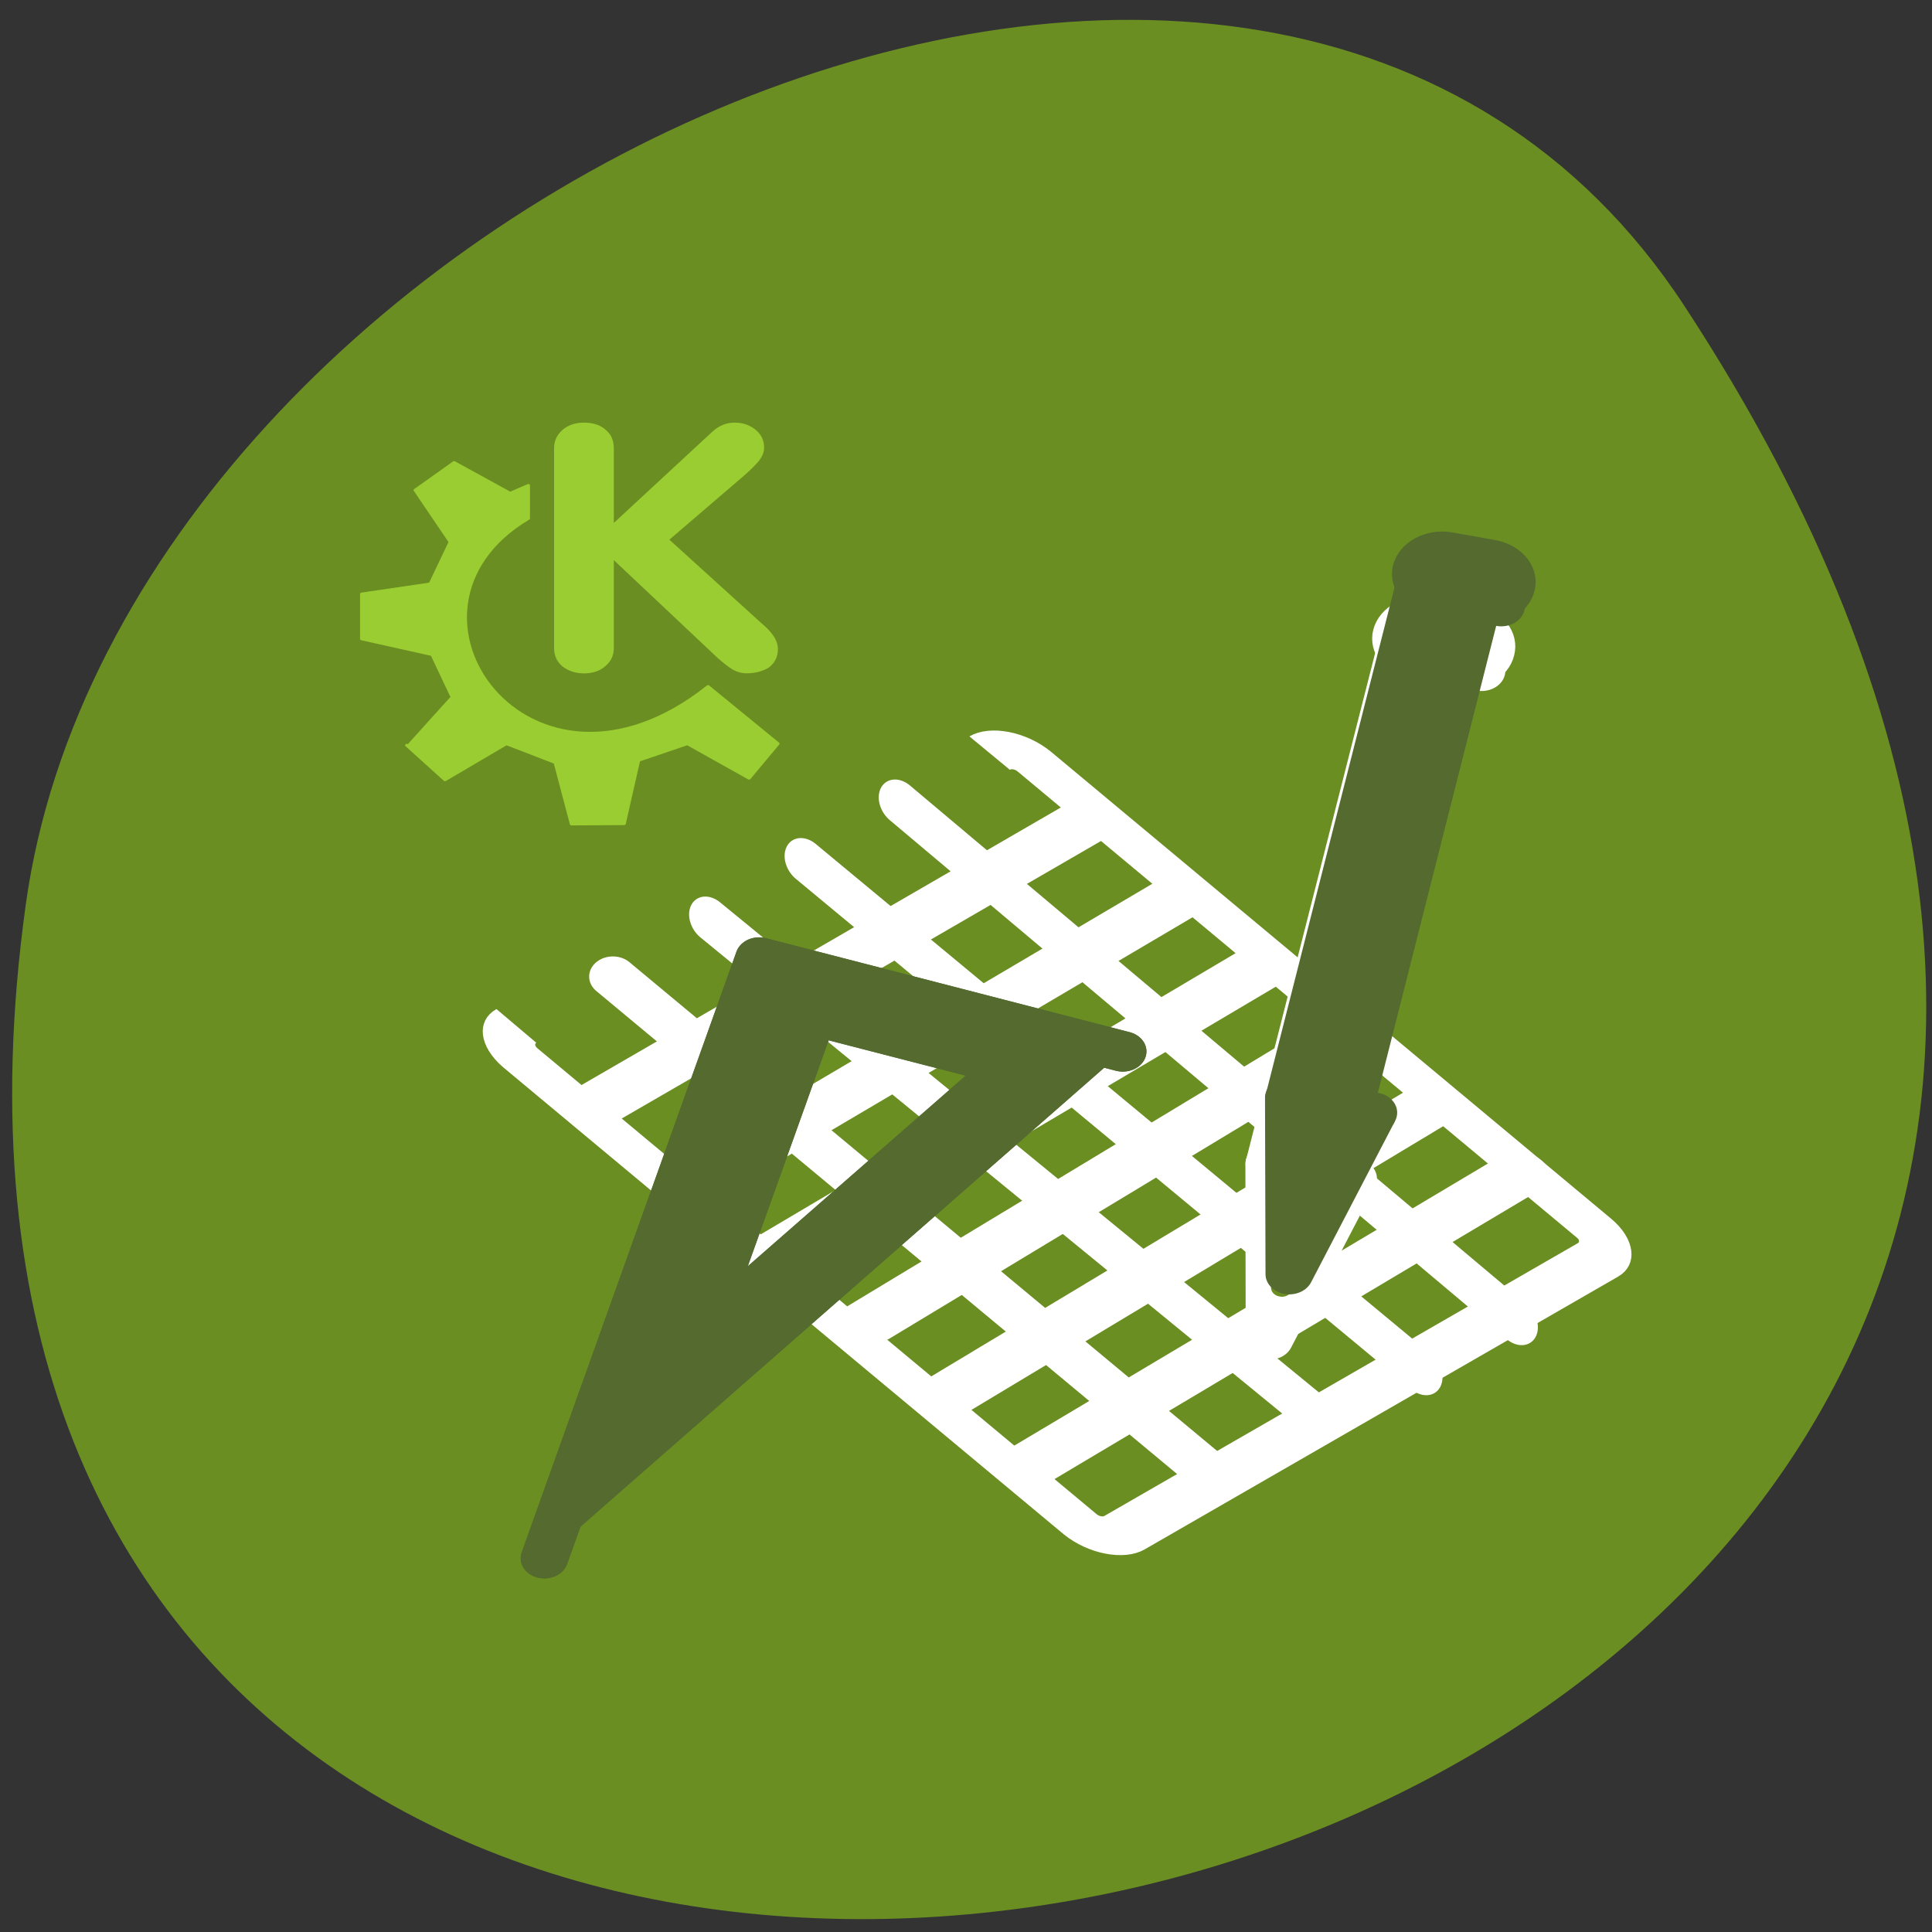 <svg xmlns="http://www.w3.org/2000/svg" viewBox="0 0 24 24"><rect x="0" y="0" width="24" height="24" fill="#333333" stroke="none"/><g fill="#6a8e22"><path d="m 20.922 3.797 c 13.609 20.77 -23.566 28.809 -20.602 7.441 c 1.207 -8.715 15.395 -15.387 20.602 -7.441"/><g stroke="#fff" stroke-linejoin="round"><g stroke-width="2.774" transform="matrix(0.151 -0.087 0.18 0.15 -1.937 14.979)"><path d="m 43.2 10.158 c -0.917 -0.009 -1.651 0.737 -1.669 1.663 l 0.006 38.644 c 0.015 0.919 0.758 1.66 1.66 1.661 h 38.959 c 0.902 0.001 1.669 -0.753 1.653 -1.672 l 0.009 -38.635 c -0.015 -0.919 -0.74 -1.675 -1.676 -1.669" fill-rule="evenodd"/><g stroke-linecap="round"><path d="m 42 16.279 l 40.953 -0.071"/><path d="m 41.814 22.854 l 40.952 -0.331"/><path d="m 42.527 28.648 l 40.42 -0.38"/><path d="m 43.07 34.606 l 39.516 -0.64"/><path d="m 42.9 40.41 l 40.05 -0.591"/><path d="m 42.13 46.15 l 41.692 -0.476"/></g></g><g stroke-linecap="round"><g stroke-width="2.164"><path d="m 41.817 22.853 l 35.969 -0.319" transform="matrix(0.212 0.181 -0.118 0.197 5.01 -2.098)"/><path d="m 42.539 28.653 l 35.723 -0.628" transform="matrix(0.212 0.181 -0.118 0.197 4.372 -2.644)"/><path d="m 43.08 34.611 l 34.82 -0.89" transform="matrix(0.212 0.181 -0.118 0.197 3.774 -3.189)"/></g><g stroke-width="2.149"><path d="m 9.975 25.453 l 27.474 26.869" transform="matrix(0.274 0 0 0.233 4.88 6.201)"/><path d="m 46.14 34.04 c -3.801 8.577 -3.801 8.577 -3.801 8.577 l -0.014 -9.364" transform="matrix(0.274 0 0 0.233 4.168 6.71)"/><path d="m -52.23 -23.583 l 3.843 -0.003 l -0.006 27.689 l -3.843 0.003" transform="matrix(-0.268 -0.049 0.058 -0.228 4.168 6.71)"/></g></g><g stroke-width="2.149" transform="matrix(0.274 0 0 0.233 4.168 6.71)"><path d="m 42.42 39.739 c 0.057 -0.268 0.313 -0.436 0.584 -0.369 c 0.27 0.05 0.441 0.318 0.384 0.57 c -0.057 0.268 -0.327 0.452 -0.584 0.385 c -0.27 -0.05 -0.441 -0.318 -0.384 -0.586"/><path d="m 50.961 6.839 c 0.655 0.134 1.295 -0.268 1.424 -0.921 c 0.142 -0.637 -0.27 -1.273 -0.925 -1.407 l -1.922 -0.419 c -0.655 -0.151 -1.295 0.268 -1.438 0.905 c -0.142 0.653 0.285 1.29 0.94 1.424"/></g></g></g><g fill="#546a2f" stroke="#546a2f" stroke-linejoin="round"><g fill-rule="evenodd"><g stroke-linecap="round" stroke-width="3.657"><path d="m 48.1 30.857 c -12.885 9.381 -12.885 9.381 -12.885 9.381 l 7.947 -13.812" transform="matrix(0.14 -0.069 0.081 0.119 7.827 13.469)"/><path d="m -56.34 9.397 l 6.564 -0.011 l -0.011 47.12 l -6.54 0.006" transform="matrix(-0.158 -0.029 0.034 -0.134 7.827 13.469)"/></g><path d="m 61.968 18.718 c 0.001 0.344 -0.287 0.622 -0.615 0.628 c -0.346 0.01 -0.626 -0.275 -0.627 -0.619 c -0.001 -0.344 0.287 -0.622 0.615 -0.628 c 0.35 0.011 0.626 0.275 0.627 0.619" transform="matrix(-0.213 -0.039 0.046 -0.181 28.381 20.975)" stroke-width="2.701"/><path d="m -54.673 56.36 c -1.137 0.011 -2.059 0.909 -2.039 2.042 c -0.009 1.11 0.905 2.02 2.048 2.038 l 3.341 -0.018 c 1.143 0.017 2.059 -0.909 2.069 -2.02 c 0.003 -1.138 -0.935 -2.044 -2.072 -2.033" transform="matrix(-0.158 -0.029 0.034 -0.134 7.827 13.469)" stroke-width="3.657"/></g><g stroke-linecap="round" stroke-width="2.149" transform="matrix(0.274 0 0 0.233 4.372 6.71)"><path d="m 34.946 27.26 l -16.484 -5.01 l -9.737 32.03 m 20.257 -25.379 l -13.353 13.736 l 4.954 -16.282"/><path d="m 34.946 27.26 l -16.484 -5.01 l -9.737 32.03 m 20.257 -25.379 l -13.353 13.736 l 4.954 -16.282" fill-rule="evenodd"/></g></g><g fill="#9acd31"><path d="m 6.883 8.05 v -2.48 c 0 -0.094 0.035 -0.168 0.105 -0.23 c 0.07 -0.059 0.156 -0.09 0.266 -0.09 c 0.109 0 0.199 0.027 0.266 0.086 c 0.07 0.055 0.105 0.133 0.105 0.234 v 0.926 l 1.215 -1.125 c 0.086 -0.082 0.18 -0.121 0.285 -0.121 c 0.098 0 0.184 0.027 0.258 0.086 c 0.074 0.059 0.109 0.133 0.109 0.227 c 0 0.051 -0.02 0.102 -0.059 0.156 c -0.039 0.047 -0.098 0.109 -0.184 0.184 l -0.934 0.801 l 1.141 1.035 c 0.066 0.055 0.117 0.109 0.152 0.16 c 0.035 0.051 0.055 0.105 0.055 0.168 c 0 0.094 -0.039 0.168 -0.109 0.223 c -0.074 0.047 -0.168 0.074 -0.277 0.074 c -0.063 0 -0.121 -0.016 -0.176 -0.047 c -0.051 -0.031 -0.117 -0.082 -0.195 -0.152 l -1.281 -1.207 v 1.094 c 0 0.09 -0.035 0.164 -0.105 0.223 c -0.066 0.059 -0.156 0.09 -0.266 0.09 c -0.105 0 -0.195 -0.031 -0.266 -0.086 c -0.07 -0.059 -0.105 -0.133 -0.105 -0.227"/><path d="m 38.645 37.729 l 4.608 4.817 l 7.402 -5.04 l 5.892 2.627 l 1.964 8.583 l 6.345 -0.044 l 1.737 -8.845 l 5.892 -2.321 l 7.44 4.817 l 3.475 -4.817 l -8.422 -7.969 c -21.565 19.836 -40.26 -10.684 -21.678 -23.471 v -4.598 l -2.19 1.095 l -6.76 -4.291 l -4.683 3.853 l 4.23 7.225 l -2.417 5.868 l -8.271 1.401 v 6.262 l 8.497 2.189 l 2.342 5.736" transform="matrix(0.103 0 0 0.089 1.073 5.9)" fill-rule="evenodd" stroke="#9acd31" stroke-linejoin="round" stroke-linecap="round" stroke-width="0.403"/></g></svg>